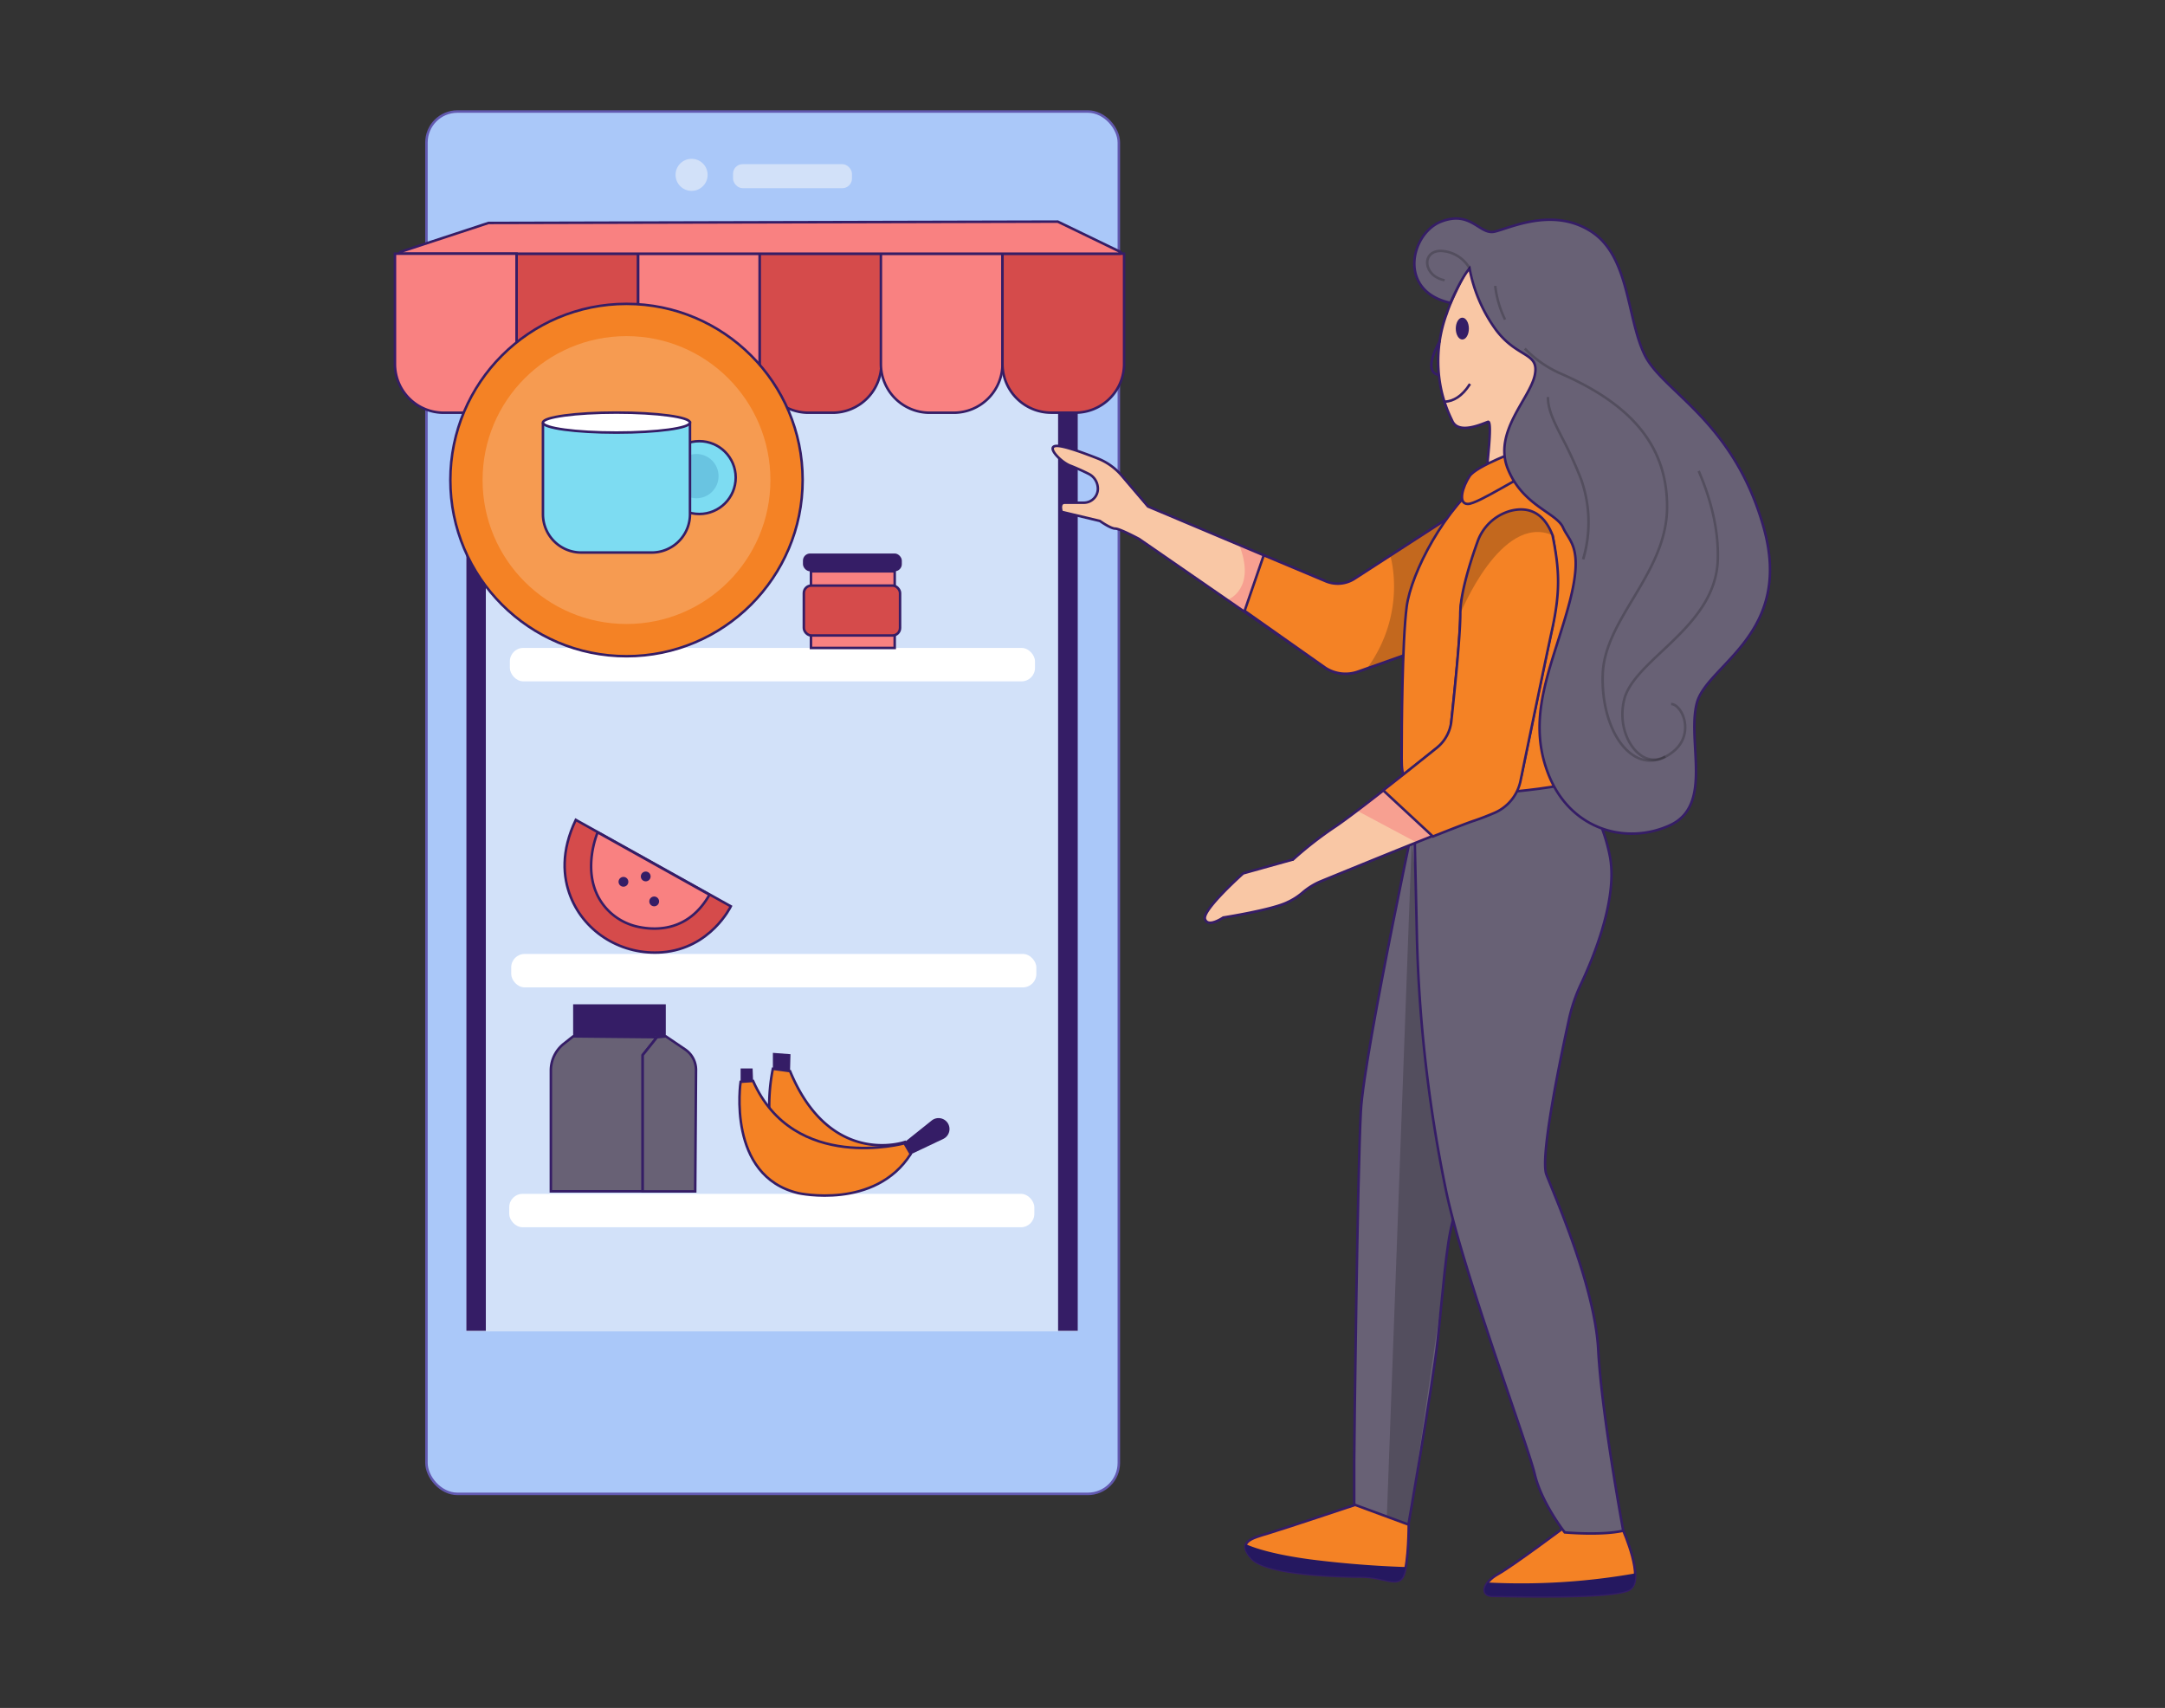 <svg id="af9a8f40-89e8-4a88-8744-e1ee2d3bd859" data-name="Layer 1" xmlns="http://www.w3.org/2000/svg" xmlns:xlink="http://www.w3.org/1999/xlink" width="865.76" height="682.89" viewBox="0 0 865.76 682.89"><rect x="0" y="0" width="865.76" height="682.89" fill="#333333" stroke="none"/><defs><clipPath id="b099b591-958c-480a-87c3-abdb1b32076f"><path id="aedb29e2-ff94-4127-8d8a-a4602764b51b" data-name="SVGID" d="M536.16,235l-77.09-32.49-10.55-12.38a24.31,24.31,0,0,0-9.6-6.84c-5.44-2.14-13.22-5-16.25-5-4.88,0,1.83,6.73,5.48,7.95q3.64,1.44,7.16,3.2a6.64,6.64,0,0,1,3.66,5.15h0A5.61,5.61,0,0,1,433.4,201h-7.63c-2.44,0-1.22,3.65-1.22,3.65l15.29,3.65s4.27,3.05,6.12,3.05,9.57,4.15,9.57,4.15L530.06,267a14.89,14.89,0,0,0,13.06,1.51l23.3-8.31,18.65-56.9Z" fill="#f9c7a5" stroke="#351d66" stroke-miterlimit="10"/></clipPath><clipPath id="a83201d0-2a51-4630-9352-ef17cd0c6ee3"><path id="b1c123c8-527b-4628-a732-3bea6cbdef16" data-name="SVGID" d="M585.07,203.3l-43.4,28.09a12.43,12.43,0,0,1-11.56,1L505.36,222l-7.65,22.24L530,267a14.87,14.87,0,0,0,13.06,1.52l23.36-8.28Z" fill="#f48225" data-secondary="true" stroke="#351d66" stroke-miterlimit="10"/></clipPath><clipPath id="fe7e132c-4b7e-4a8e-ac7e-7e9ee726f628"><path id="e5900aad-b38c-4bda-8c99-f5ca6d5be29f" data-name="SVGID" d="M569,311.24s-23.47,108.88-24.81,133S541.53,577.94,541.53,584v19.38l21.39,8s10-57.54,12-75.58,3.35-38.11,6-47.5,8-47.49,10-55.47,5.28-33.37,3.66-79.09S574.63,300,569,311.24Z" fill="#686175" data-primary="true" stroke="#351d66" stroke-miterlimit="10"/></clipPath><clipPath id="ec4c27b5-b419-4fa8-8d0a-e25719dc1744"><path id="fc154084-fe20-46fb-83f5-fb4be062e96e" data-name="SVGID" d="M595.34,213.94S584,233.06,584,245.32,579.65,295,579.65,295s-33.83,27.4-45.34,35.27A148,148,0,0,0,517,343.72h-.2l-19.65,5.48s-16.44,14.61-15.29,18.26,7.3-.6,7.3-.6,19.59-3.07,25.69-6.12a25.49,25.49,0,0,0,5.93-3.77,27.41,27.41,0,0,1,7.38-4.59c14.11-5.78,55.55-22.72,61.51-24.52q2.25-.76,4.46-1.63a23.43,23.43,0,0,0,14.46-17.08c3.39-16.43,9.49-45.9,12-57.55a92.78,92.78,0,0,0,.18-37.79" fill="#f9c7a5" stroke="#351d66" stroke-miterlimit="10"/></clipPath><clipPath id="b5ace0f6-d435-4211-bc98-6b9b8fd2de89"><path id="a9598ecc-78b1-4774-9ced-8eb90addc68b" data-name="SVGID" d="M620.84,214c2.83,13.93,3.14,22.48-.18,37.79-2.69,12.37-9.41,44.86-12.63,60.46a17.86,17.86,0,0,1-10.55,12.82c-2.55,1.09-5.14,2.09-7.77,3-2.08.64-8.56,3.14-16.69,6.38L553.13,316c8-6.25,16.22-12.83,21.36-16.94a15.92,15.92,0,0,0,5.89-10.73c1.23-11.3,3.58-34,3.58-43.05,0-8,4-20.66,6.83-28.52a19.51,19.51,0,0,1,13.42-12.55C610.08,202.77,616.93,203.84,620.84,214Z" fill="#f48225" data-secondary="true" stroke="#351d66" stroke-miterlimit="10"/></clipPath></defs><rect x="170.53" y="44.59" width="276.88" height="552.71" rx="12.39" fill="#aac8f9" stroke="#6259b0" stroke-miterlimit="10"/><rect x="186.5" y="114.88" width="244.41" height="417.46" fill="#d2e1f9"/><rect x="423.12" y="114.88" width="7.86" height="417.23" fill="#351d66"/><path id="e22eb991-3c37-4078-8481-8b08e80dee07" data-name="SVGID" d="M536.16,235l-77.09-32.49-10.55-12.38a24.31,24.31,0,0,0-9.6-6.84c-5.44-2.14-13.22-5-16.25-5-4.88,0,1.83,6.73,5.48,7.95q3.64,1.44,7.16,3.2a6.64,6.64,0,0,1,3.66,5.15h0A5.61,5.61,0,0,1,433.4,201h-7.63c-2.44,0-1.22,3.65-1.22,3.65l15.29,3.65s4.27,3.05,6.12,3.05,9.57,4.15,9.57,4.15L530.06,267a14.89,14.89,0,0,0,13.06,1.51l23.3-8.31,18.65-56.9Z" fill="#f9c7a5"/><g clip-path="url(#b099b591-958c-480a-87c3-abdb1b32076f)"><path d="M497.71,244.27l-6.55-4.58s11.4-4.27,4.27-22.08l9.93,4.42Z" fill="#f7a091"/></g><path id="bbf2c333-a314-4cc6-a7b3-44311567b06f" data-name="SVGID" d="M536.16,235l-77.09-32.49-10.55-12.38a24.31,24.31,0,0,0-9.6-6.84c-5.44-2.14-13.22-5-16.25-5-4.88,0,1.83,6.73,5.48,7.95q3.64,1.44,7.16,3.2a6.64,6.64,0,0,1,3.66,5.15h0A5.61,5.61,0,0,1,433.4,201h-7.63c-2.44,0-1.22,3.65-1.22,3.65l15.29,3.65s4.27,3.05,6.12,3.05,9.57,4.15,9.57,4.15L530.06,267a14.89,14.89,0,0,0,13.06,1.51l23.3-8.31,18.65-56.9Z" fill="none" stroke="#351d66" stroke-miterlimit="10"/><path id="b5ee7f52-519b-426f-bc70-28214e3563a8" data-name="SVGID" d="M585.07,203.3l-43.4,28.09a12.43,12.43,0,0,1-11.56,1L505.36,222l-7.65,22.24L530,267a14.87,14.87,0,0,0,13.06,1.52l23.36-8.28Z" fill="#f48225" data-secondary="true"/><g clip-path="url(#a83201d0-2a51-4630-9352-ef17cd0c6ee3)"><path d="M546.91,266.94l13.89-4.8,2.14-21.91a112.44,112.44,0,0,1,16-33.13l-23,15S562.94,244.5,546.91,266.94Z" opacity="0.2"/></g><path id="b9409bf5-5d1c-4ce8-b150-b9a504a17a45" data-name="SVGID" d="M585.07,203.3l-43.4,28.09a12.43,12.43,0,0,1-11.56,1L505.36,222l-7.65,22.24L530,267a14.87,14.87,0,0,0,13.06,1.52l23.36-8.28Z" fill="none" stroke="#351d66" stroke-miterlimit="10"/><path d="M626.43,610S605,626.07,599,629.4s-7.31,8.69-2,8.69,48.81,1.34,54.8-2.66-2.67-23.4-2.67-23.4S633.11,610,626.43,610Z" fill="#f48225" data-secondary="true" stroke="#351d66" stroke-miterlimit="10"/><path d="M651.82,635.43c1.72-1.14,2.21-3.53,2.08-6.34A262.16,262.16,0,0,1,595,632.74c-2.16,2.74-1.7,5.37,2,5.37C602.35,638,645.81,639.43,651.82,635.43Z" fill="#251860"/><path id="b1664331-dd00-4476-a0d1-18bf8cbcb22c" data-name="SVGID" d="M569,311.24s-23.47,108.88-24.81,133S541.53,577.94,541.53,584v19.38l21.39,8s10-57.54,12-75.58,3.35-38.11,6-47.5,8-47.49,10-55.47,5.28-33.37,3.66-79.09S574.63,300,569,311.24Z" fill="#686175" data-primary="true"/><g clip-path="url(#fe7e132c-4b7e-4a8e-ac7e-7e9ee726f628)"><polygon points="563.34 609.63 554.57 606.96 564.54 336.23 580.96 488.27 563.34 609.63" opacity="0.2"/></g><path id="e0d7f528-38dc-4add-941a-9043ea1855e4" data-name="SVGID" d="M569,311.24s-23.47,108.88-24.81,133S541.53,577.94,541.53,584v19.38l21.39,8s10-57.54,12-75.58,3.35-38.11,6-47.5,8-47.49,10-55.47,5.28-33.37,3.66-79.09S574.63,300,569,311.24Z" fill="none" stroke="#351d66" stroke-miterlimit="10"/><path d="M565,302.42s.79,36.09,1.59,71.38A572.07,572.07,0,0,0,578.3,476.27C585,508.37,611.05,578,613.72,589.4s12,23.3,12,23.3,14.62,1.34,23.4-.67c0,0-8.69-46.84-10-72.25s-17.39-61.5-20.73-70.19c-2.58-6.71,5.25-44.85,9-61.89a65.81,65.81,0,0,1,4.78-14.14c5.19-11,15.09-35,11.48-51.85a72.75,72.75,0,0,0-18.45-35.29S577,312.9,565,302.42Z" fill="#686175" data-primary="true" stroke="#351d66" stroke-miterlimit="10"/><path d="M620.4,183.48s-8-6-25.39,6.69-30.72,39.05-32.49,52.37c-1.83,14.06-2,50-2,58s-.64,13,9,16.18,54.8-1.28,61.13-4.49-4-14.07-2.7-28.77,11.45-41.3,10.78-62.11S623.05,186.15,620.4,183.48Z" fill="#f48225" data-secondary="true" stroke="#351d66" stroke-miterlimit="10"/><path d="M578.38,125.79A54.61,54.61,0,0,0,576.6,157a53.66,53.66,0,0,0,3.79,10.53c.16.34.32.67.47,1,2.73,5.32,12.15.79,14.16.13s-.66,19.38-.66,21.39,20.1-.68,22.73-.68,1.33-24,4-31.42,11.38-16.71.67-32.75S593,95.72,587,107.08c0,0-6.38,11.72-8.46,18.31Z" fill="#f9c7a5" stroke="#351d66" stroke-miterlimit="10"/><path d="M607.76,180s-17.33,6.23-20.09,10.39-4.86,11.11-.69,11.11,22.17-12.13,27-13.19S614,173.73,607.76,180Z" fill="#f48225" data-secondary="true" stroke="#351d66" stroke-miterlimit="10"/><path d="M587.65,107.28a60.35,60.35,0,0,0,10.7,24.78c8.68,11.37,17.37,8.7,15.37,18.05S597,172.83,603,187.56s19.38,17.37,22.05,23.38,8.69,8,2,32.09-16.72,43.46-8,66.18,31.42,28.75,48.8,20.73,6.69-33.42,10.69-48.8,38.78-27.4,26.74-70.2-40.18-54.14-47.49-68.85-6-39.43-21.39-49.46-32.77-1.34-38.78,0-9.35-8.7-21.39-4-17.59,27.79,3.8,32.47C580.08,121,583.85,112,587.65,107.28Z" fill="#686175" data-primary="true" stroke="#351d66" stroke-miterlimit="10"/><g opacity="0.2"><path d="M659.91,304.61a12.81,12.81,0,0,1-6.9-2.1c-8-5.07-13.12-18.27-12.61-32.84.37-10.78,6.11-20.36,12.18-30.5,6.67-11.14,13.57-22.67,13.57-36.54,0-23.38-13.29-40.1-41.84-52.63a45.49,45.49,0,0,1-14.92-10.28l.72-.7a44.5,44.5,0,0,0,14.6,10.07c29,12.71,42.44,29.72,42.44,53.54,0,14.15-7,25.79-13.71,37.06-6,10-11.68,19.5-12,30-.5,14.23,4.38,27.07,12.14,32a11.62,11.62,0,0,0,12.11.45c8.92-4.65,7.89-12,7.36-14.2-.8-3.27-3-5.94-4.79-5.94v-1c2.35,0,4.83,2.88,5.76,6.71.58,2.33,1.7,10.33-7.86,15.31A13.31,13.31,0,0,1,659.91,304.61Z"/></g><g opacity="0.2"><path d="M601.43,128a41.35,41.35,0,0,1-4-13.63l1-.11a40.15,40.15,0,0,0,3.86,13.3Z"/></g><g opacity="0.2"><path d="M661.48,304.21a10,10,0,0,1-6-2.12c-5-3.71-8.83-12.59-6.5-22.39,1.64-6.83,8.24-13,15.24-19.62,10.2-9.59,21.77-20.46,22.21-36.46.32-10.78-2.23-22.59-7.59-35.1l.92-.39c5.41,12.64,8,24.59,7.67,35.52-.46,16.42-12.18,27.44-22.53,37.16-6.88,6.47-13.38,12.58-14.94,19.13-2.23,9.37,1.39,17.83,6.12,21.35a8.32,8.32,0,0,0,9.58.75l.5.86A9.3,9.3,0,0,1,661.48,304.21Z"/></g><g opacity="0.2"><path d="M633.57,223.78l-1-.29a51,51,0,0,0-.78-31.69,156.92,156.92,0,0,0-7.5-16.43c-3.36-6.6-5.79-11.37-5.79-16.62h1c0,5,2.38,9.69,5.68,16.17a158,158,0,0,1,7.55,16.53A52,52,0,0,1,633.57,223.78Z"/></g><g opacity="0.2"><path d="M577.59,112.5c-5.16-.93-7.64-4.83-7.35-8,.25-2.84,2.56-4.68,5.87-4.68a14.34,14.34,0,0,1,12,7.23l-.86.5a13.33,13.33,0,0,0-11.13-6.73c-3.33,0-4.69,2-4.86,3.77-.24,2.75,2,6.12,6.53,7Z"/></g><path id="a8bf4b48-29c7-4c40-9fa4-549bddc0af5b" data-name="SVGID" d="M595.34,213.94S584,233.06,584,245.32,579.65,295,579.65,295s-33.83,27.4-45.34,35.27A148,148,0,0,0,517,343.72h-.2l-19.65,5.48s-16.44,14.61-15.29,18.26,7.3-.6,7.3-.6,19.59-3.07,25.69-6.12a25.49,25.49,0,0,0,5.93-3.77,27.41,27.41,0,0,1,7.38-4.59c14.11-5.78,55.55-22.72,61.51-24.52q2.25-.76,4.46-1.63a23.43,23.43,0,0,0,14.46-17.08c3.39-16.43,9.49-45.9,12-57.55a92.78,92.78,0,0,0,.18-37.79" fill="#f9c7a5"/><g clip-path="url(#ec4c27b5-b419-4fa8-8d0a-e25719dc1744)"><polygon points="553.13 316.04 542.63 324.12 566.68 336.94 573.02 334.44 553.13 316.04" fill="#f7a091"/></g><path id="a882e4fa-99fd-481e-8d86-f3bf41bd4165" data-name="SVGID" d="M595.34,213.94S584,233.06,584,245.32,579.65,295,579.65,295s-33.83,27.4-45.34,35.27A148,148,0,0,0,517,343.72h-.2l-19.65,5.48s-16.44,14.61-15.29,18.26,7.3-.6,7.3-.6,19.59-3.07,25.69-6.12a25.49,25.49,0,0,0,5.93-3.77,27.41,27.41,0,0,1,7.38-4.59c14.11-5.78,55.55-22.72,61.51-24.52q2.25-.76,4.46-1.63a23.43,23.43,0,0,0,14.46-17.08c3.39-16.43,9.49-45.9,12-57.55a92.78,92.78,0,0,0,.18-37.79" fill="none" stroke="#351d66" stroke-miterlimit="10"/><path id="e147cb3a-f00c-4a77-9aef-fd2a4dc01ca5" data-name="SVGID" d="M620.84,214c2.83,13.93,3.14,22.48-.18,37.79-2.69,12.37-9.41,44.86-12.63,60.46a17.86,17.86,0,0,1-10.55,12.82c-2.55,1.09-5.14,2.09-7.77,3-2.08.64-8.56,3.14-16.69,6.38L553.13,316c8-6.25,16.22-12.83,21.36-16.94a15.92,15.92,0,0,0,5.89-10.73c1.23-11.3,3.58-34,3.58-43.05,0-8,4-20.66,6.83-28.52a19.51,19.51,0,0,1,13.42-12.55C610.08,202.77,616.93,203.84,620.84,214Z" fill="#f48225" data-secondary="true"/><g clip-path="url(#b5ace0f6-d435-4211-bc98-6b9b8fd2de89)"><path d="M584,245.32s16.23-40.26,36.88-31.31c0,0-4.75-13.41-16.63-9.76,0,0-13.22.18-17.23,25.29C587,229.54,583.88,239.45,584,245.32Z" opacity="0.2"/></g><path id="bbf9e803-ed58-4738-9307-b709da7b57af" data-name="SVGID" d="M620.84,214c2.83,13.93,3.14,22.48-.18,37.79-2.69,12.37-9.41,44.86-12.63,60.46a17.86,17.86,0,0,1-10.55,12.82c-2.55,1.09-5.14,2.09-7.77,3-2.08.64-8.56,3.14-16.69,6.38L553.13,316c8-6.25,16.22-12.83,21.36-16.94a15.92,15.92,0,0,0,5.89-10.73c1.23-11.3,3.58-34,3.58-43.05,0-8,4-20.66,6.83-28.52a19.51,19.51,0,0,1,13.42-12.55C610.08,202.77,616.93,203.84,620.84,214Z" fill="none" stroke="#351d66" stroke-miterlimit="10"/><path d="M541.89,601.7s-28.07,9.38-34.7,11.37-12.7,3.34-6.69,10,35.44,7.31,44.11,7.31,14.71,4.68,16.72-.68,2-20.09,2-20.09Z" fill="#f48225" data-secondary="true" stroke="#351d66" stroke-miterlimit="10"/><path d="M562.09,626.55c-7.47-.24-21.59-.94-38.35-3.09-13.5-1.83-21.29-4.18-25.58-6.06-.62,1.33-.11,3.12,2.23,5.69,6,6.69,35.44,7.31,44.11,7.31s14.71,4.68,16.72-.68A18.37,18.37,0,0,0,562.09,626.55Z" fill="#251860"/><path d="M206.57,101.43h48.62a0,0,0,0,1,0,0v44.09a19.5,19.5,0,0,1-19.5,19.5h-9.62a19.5,19.5,0,0,1-19.5-19.5V101.43a0,0,0,0,1,0,0Z" fill="#d54b4b" stroke="#351d66" stroke-miterlimit="10"/><path d="M255.19,101.43h48.62a0,0,0,0,1,0,0v44.09a19.5,19.5,0,0,1-19.5,19.5h-9.62a19.5,19.5,0,0,1-19.5-19.5V101.43A0,0,0,0,1,255.19,101.43Z" fill="#f98181" stroke="#351d66" stroke-miterlimit="10"/><path d="M303.81,101.43h48.62a0,0,0,0,1,0,0v44.09a19.5,19.5,0,0,1-19.5,19.5h-9.62a19.5,19.5,0,0,1-19.5-19.5V101.43A0,0,0,0,1,303.81,101.43Z" fill="#d54b4b" stroke="#351d66" stroke-miterlimit="10"/><path d="M352.26,101.43h48.62a0,0,0,0,1,0,0v44.09a19.5,19.5,0,0,1-19.5,19.5h-9.62a19.5,19.5,0,0,1-19.5-19.5V101.43A0,0,0,0,1,352.26,101.43Z" fill="#f98181" stroke="#351d66" stroke-miterlimit="10"/><path d="M400.89,101.43h48.62a0,0,0,0,1,0,0v44.09A19.5,19.5,0,0,1,430,165h-9.62a19.5,19.5,0,0,1-19.5-19.5V101.43a0,0,0,0,1,0,0Z" fill="#d54b4b" stroke="#351d66" stroke-miterlimit="10"/><path d="M160.22,100.68l35.12-11.54L423,88.61l25,12.09a.38.38,0,0,1-.17.73H160.34A.38.38,0,0,1,160.22,100.68Z" fill="#f98181" stroke="#351d66" stroke-miterlimit="10"/><circle cx="276.56" cy="69.91" r="6.41" fill="#d2e1f9"/><rect x="293.13" y="65.63" width="47.56" height="9.62" rx="3.86" fill="#d2e1f9"/><rect x="186.5" y="114.88" width="7.78" height="417.23" fill="#351d66"/><rect x="203.89" y="259.06" width="209.99" height="13.36" rx="5.36" fill="#fff"/><rect x="204.43" y="381.42" width="209.99" height="13.36" rx="5.36" fill="#fff"/><rect x="203.63" y="477.34" width="209.99" height="13.36" rx="5.36" fill="#fff"/><rect x="324.3" y="228.43" width="33.48" height="30.64" fill="#f98181" stroke="#351d66" stroke-miterlimit="10"/><rect x="321.45" y="234.13" width="38.47" height="19.95" rx="3" fill="#d54b4b" stroke="#351d66" stroke-miterlimit="10"/><rect x="321.09" y="221.3" width="39.54" height="7.12" rx="2.86" fill="#351d66"/><path d="M230.25,327.81l62,34.56s-8,16.83-27.45,18.39C249.07,382,234,373.2,228.18,358.53,225.07,350.67,224.27,340.35,230.25,327.81Z" fill="#d54b4b" stroke="#351d66" stroke-miterlimit="10"/><path d="M239,332.8s-8.4,19.37,4.93,31.93a23.82,23.82,0,0,0,11.62,5.91c7.43,1.5,20,1.43,28.16-12.9Z" fill="#f98181" stroke="#351d66" stroke-miterlimit="10"/><circle cx="249.31" cy="352.57" r="1.96" fill="#351d66"/><circle cx="258.22" cy="350.43" r="1.96" fill="#351d66"/><circle cx="261.6" cy="360.41" r="1.96" fill="#351d66"/><rect x="229.19" y="401.55" width="37.05" height="12.82" fill="#351d66"/><path d="M229.19,414.37l-3.79,3a13.64,13.64,0,0,0-5.12,10.66v48.3H257v-54.5l5.7-7.13Z" fill="#686175" data-primary="true" stroke="#351d66" stroke-miterlimit="10"/><path d="M274,419.61l-7.73-5.24-3.56.36-5.7,7.13v54.5h21l.32-48.5A9.87,9.87,0,0,0,274,419.61Z" fill="#686175" data-primary="true" stroke="#351d66" stroke-miterlimit="10"/><path d="M309.07,427.33s-7.57,33.25,11.74,43.4a17.64,17.64,0,0,0,6.15,1.83c6.53.74,22.56,1,36.88-10.85l-2-5.1S332,467.1,315.93,428.27Z" fill="#f48225" data-secondary="true" stroke="#351d66" stroke-miterlimit="10"/><polygon points="309.07 427.33 309.07 420.96 316.1 421.5 315.93 428.27 309.07 427.33" fill="#351d66"/><path d="M361.83,456.61l10.75-8.6a4.39,4.39,0,0,1,6.36.95h0a4.38,4.38,0,0,1-1.75,6.42l-13.35,6.33Z" fill="#351d66"/><path d="M157.94,101.43h48.62a0,0,0,0,1,0,0v44.09a19.5,19.5,0,0,1-19.5,19.5h-9.62a19.5,19.5,0,0,1-19.5-19.5V101.43a0,0,0,0,1,0,0Z" fill="#f98181" stroke="#351d66" stroke-miterlimit="10"/><circle cx="250.53" cy="191.94" r="70.44" fill="#f48225" data-secondary="true" stroke="#351d66" stroke-miterlimit="10"/><circle cx="250.53" cy="191.94" r="57.55" fill="#fff" opacity="0.2"/><circle cx="279.64" cy="190.95" r="14.56" fill="#7ddcf2" stroke="#351d66" stroke-miterlimit="10"/><circle cx="278.49" cy="190.37" r="8.85" fill="#69c4e1"/><path d="M217.11,169h58.81a0,0,0,0,1,0,0V205.6a15.32,15.32,0,0,1-15.32,15.32H232.44a15.32,15.32,0,0,1-15.32-15.32V169A0,0,0,0,1,217.11,169Z" fill="#7ddcf2" stroke="#351d66" stroke-miterlimit="10"/><ellipse cx="246.52" cy="168.96" rx="29.41" ry="4" fill="#fff" stroke="#351d66" stroke-miterlimit="10"/><path d="M296.16,432.54s-5.7,37.76,23.15,44.53c0,0,30.64,6.77,44.88-15.67l-2.49-4.28s-44.17,12.11-60.56-24.93Z" fill="#f48225" data-secondary="true" stroke="#351d66" stroke-miterlimit="10"/><polygon points="296.16 432.54 296.16 427.2 300.96 427.2 301.14 432.19 296.16 432.54" fill="#351d66"/><ellipse cx="584.77" cy="131.38" rx="2.62" ry="4.37" fill="#351d66"/><path d="M578,160.59c3.13-.23,6.63-2,9.84-7.08" fill="none" stroke="#351d66" stroke-miterlimit="10"/><path d="M575.79,136.34s-7.3,12.29-.53,13.54" fill="none" stroke="#351d66" stroke-miterlimit="10"/></svg>